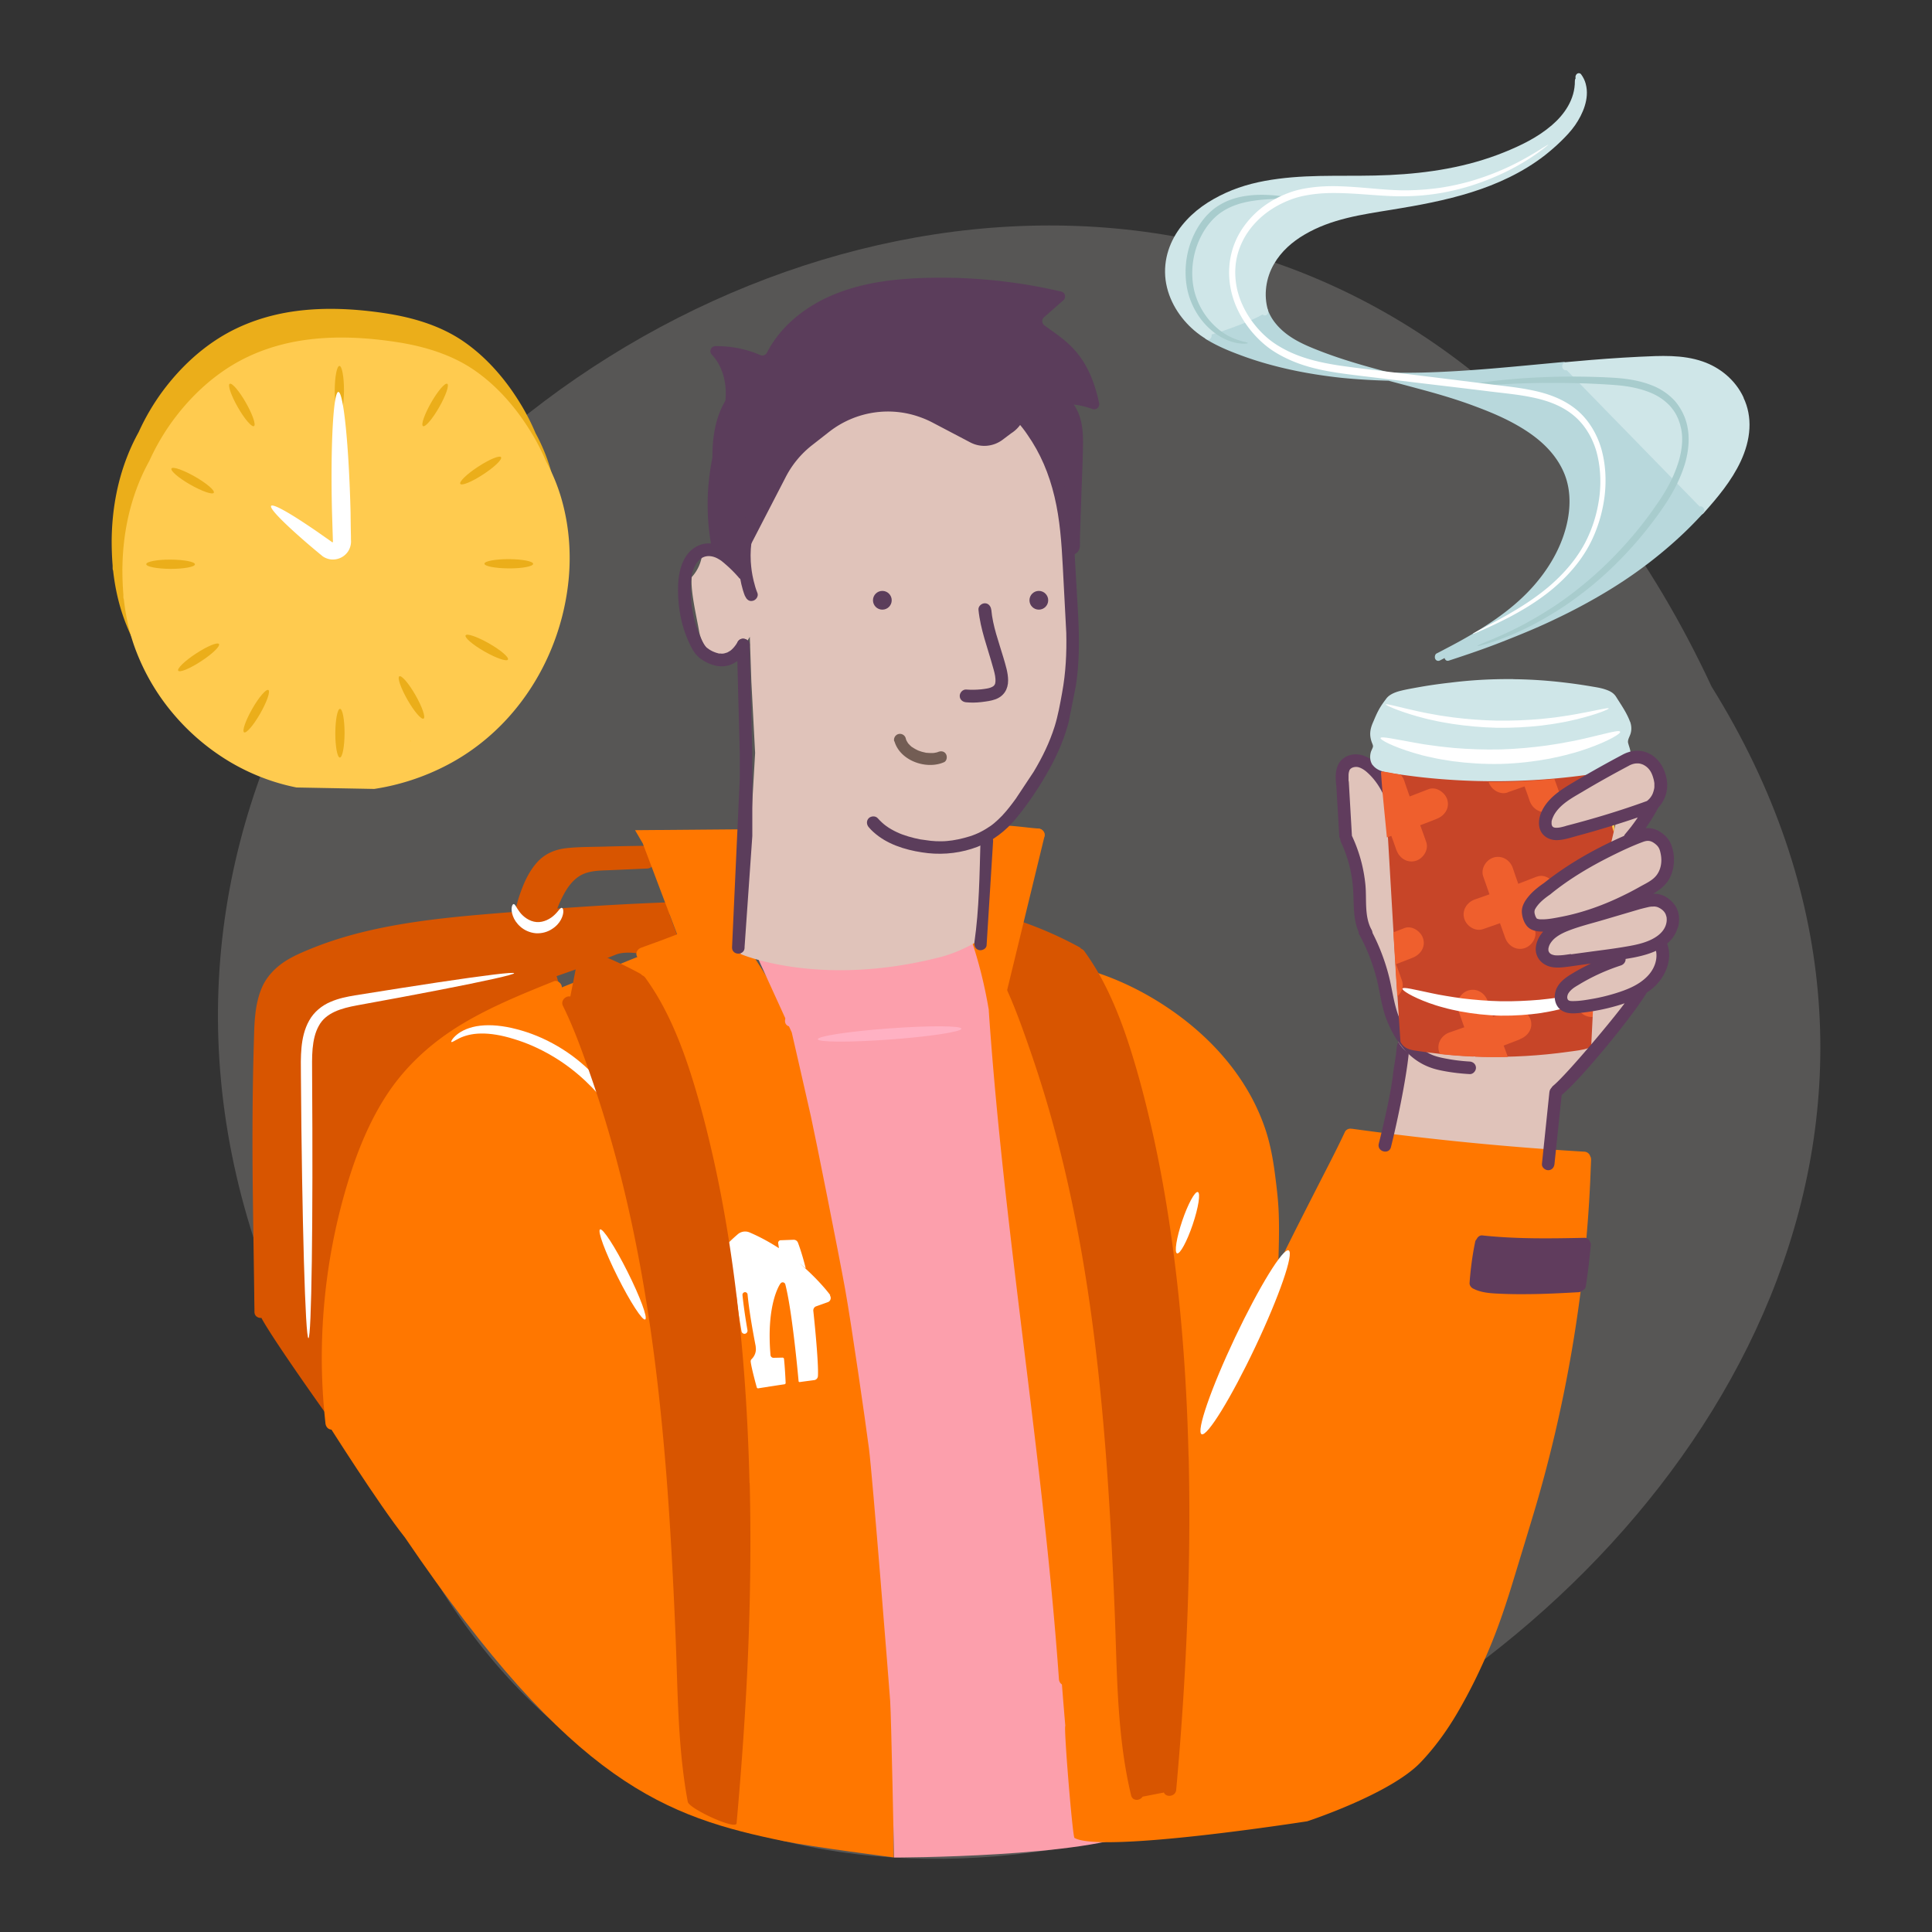 <svg xmlns="http://www.w3.org/2000/svg" viewBox="0 0 200 200"><rect x="0" y="0" width="200" height="200" fill="#333333" stroke="none"/><defs><clipPath id="clippath-1"><path class="cls-1" d="M75.41 147.34c.05-.13-.14-4.6-.21-8.65-.07-4.04-.76-10.78-1.02-13.09 0 0 5.26-.41 6.42-.61s4.93 1.33 4.93 1.33l4.31 8.96s-3.55 9-3.67 9.06-10.76 3-10.76 3z"/></clipPath><style>.cls-1{fill:none}.cls-2{fill:#d85500}.cls-3{fill:#ebae1a}.cls-4{fill:#f70}.cls-6{fill:#cfe6e8}.cls-8{fill:#b8d8dc}.cls-10{fill:#a8cccd}.cls-11{fill:#fff}.cls-14{fill:#e0c3ba}.cls-15{fill:#fcbd07}.cls-16{fill:#fc9fac}.cls-17{fill:#ffcb52}.cls-19{fill:#ef5f2d}.cls-21{fill:#7e567c}.cls-22{fill:#603c5d}.cls-23{fill:#5b3d5b}</style></defs><path d="M177.19 71.09C126.47-37.61-31.06 60.25 41.22 156.32c40.58 87.19 188.82-.33 135.97-85.23z" style="fill:#575655" id="BG_Strong"/><g id="Illustrations"><g id="Layer_7"><path class="cls-2" d="M62.01 98.54c-3.69.3-7.37.76-11.04 1.29-2.14.31-4.27.65-6.4 1.01-1.11.18-2.24.33-3.33.58-.96.22-1.89.57-2.75 1.02-1.73.9-3.3 2.32-4.11 4.11-.91 2-1.02 4.22-1.19 6.37-.38 4.85-.64 9.7-.77 14.57-.14 4.86-.14 9.72-.03 14.58.02.6.03 1.19.05 1.79.03.84 1.33.84 1.31 0a286.389 286.389 0 0 1 .85-32.19c.08-.99.19-1.97.42-2.93s.58-1.85 1.15-2.66c.5-.71 1.16-1.33 1.87-1.83.75-.52 1.57-.94 2.43-1.24.97-.34 1.98-.49 2.99-.66 2.15-.36 4.3-.71 6.45-1.04 3.61-.55 7.22-1.03 10.86-1.35.42-.04.84-.07 1.27-.11.35-.03.65-.28.65-.65 0-.33-.3-.68-.65-.65zM56.22 97.19c-.39-.18-.78-.36-1.15-.57-.18-.1-.36-.2-.53-.31-.08-.05-.16-.1-.24-.16-.04-.03-.08-.05-.12-.08-.04-.03-.19-.14-.02-.01-.14-.11-.27-.19-.46-.19-.16 0-.35.07-.46.19s-.2.29-.19.46c0 .16.06.36.19.46.71.56 1.51.96 2.33 1.33.16.07.32.12.5.07.15-.04.32-.16.39-.3.15-.29.1-.74-.24-.89zM33.95 146.59z"/><path class="cls-2" d="M69.34 94.67c.61-.23.54-1.29-.22-1.26-3.81.14-7.62.36-11.43.64.27-.69.58-1.36.98-1.99.43-.67 1.01-1.29 1.76-1.6.92-.38 1.97-.34 2.95-.39 1.21-.05 2.43-.11 3.64-.16.35-.02.65-.29.65-.65 0-.33-.28-.64-.61-.65.27-.38.1-1.06-.51-1.05-1.33.02-2.66.04-4 .08s-2.61.02-3.9.16c-1.19.13-2.25.57-3.06 1.48-.75.84-1.24 1.85-1.63 2.9a15.5 15.5 0 0 0-.64 2.21c-4.26.34-8.53.67-12.74 1.45-2.06.38-4.11.87-6.11 1.53-1.03.34-2.05.73-3.05 1.16-.86.37-1.71.79-2.45 1.37s-1.38 1.31-1.79 2.18c-.4.87-.63 1.86-.74 2.84-.12.99-.13 1.94-.16 2.91-.03 1.08-.06 2.16-.08 3.23-.07 3.78-.08 7.56-.04 11.34.04 3.9.11 7.79.16 11.69 0 .57.02 1.14.02 1.71 0 .45.38.66.72.63 1.24 2.31 6.79 10.08 6.87 10.18 0-.06.21-2.93.05-3.99-.15-1.07 1.07-14.2 1.61-16.35.54-2.15 3.3-9.98 4.99-12.9 1.69-2.92 8.83-7.14 9.6-7.93.77-.79 7.82-3.14 7.82-3.14l-.38-1.25s4.99-1.74 6.06-2.2c1.07-.47 2.82-.08 2.82-.08l3.8-1.41-.99-2.67z"/></g><g id="Thumb"><path class="cls-14" d="M144.7 112.12s.64-4.62-.57-6.17.45.02-.11-1.66-.45-4.32-1.28-5.34c-.83-1.02-1.33-1.8-1.6-2.98s-.3-3.7-.5-4.87-1.25-2.93-1.34-4.54c-.09-1.62-.49-6.08-.32-6.62.17-.54.89-1.56 1.77-1.14.88.42 2.43 1.95 2.81 2.75s1.08 3.04 1.06 3.86-.11 1.18.27 1.91 1.76 3.82 1.97 4.42 3.01 2.87 3.87 3.6 2.86 3.4 3.24 5.07c.38 1.67 13 3.28 12.88 4.28s-3.89 7.84-6.47 8.43l-15.68-.98z"/><path class="cls-22" d="M140.75 96.81c.73 1.35 1.29 2.77 1.69 4.24s.54 3.05 1.1 4.5c.48 1.24 1.16 2.42 2.1 3.38.94.96 2.05 1.56 3.33 1.84 1.04.23 2.11.36 3.17.42.35.02.65-.32.65-.65 0-.37-.3-.63-.65-.65-.83-.05-1.59-.14-2.38-.29-.55-.1-1.16-.23-1.64-.46-.54-.26-.99-.58-1.42-.99-.84-.81-1.49-1.86-1.91-2.94-.53-1.39-.67-2.88-1.05-4.31a21.37 21.37 0 0 0-1.88-4.75c-.4-.74-1.53-.08-1.13.66z"/><path class="cls-22" d="M143.94 80.88c-.52-.86-1.2-1.7-2.04-2.28s-1.97-.73-2.81-.11c-.91.67-.88 1.88-.75 2.9l.3 5.15c0 .13.05.24.11.34 0 .1.03.2.07.3a13.53 13.53 0 0 1 1.25 4.84c.11 1.67-.05 3.38.78 4.88.41.74 1.54.08 1.13-.66-.76-1.38-.49-3.1-.63-4.61-.17-1.78-.64-3.49-1.4-5.11l-.32-5.55c0-.06-.02-.11-.03-.17v-.59c.01-.15.02-.24.08-.42 0-.01.03-.07.02-.06 0-.02.02-.03.03-.05.01-.02.08-.1.1-.11.18-.15.46-.2.69-.17.29.04.65.25.91.47 1.2 1.02 1.99 2.52 2.34 4.03.21.89.25 1.81.14 2.72-.04.35.33.65.65.65.39 0 .61-.3.65-.65.23-1.98-.24-4.04-1.28-5.75z"/><path class="cls-22" d="M144 87.04c.99 1.74 1.81 3.56 2.44 5.46.11.33.45.55.8.46.33-.09.57-.47.46-.8-.67-2-1.54-3.93-2.58-5.77-.42-.73-1.55-.07-1.13.66z"/><path class="cls-22" d="M146.74 92.98c.83.71 1.77 1.27 2.65 1.91.73.54 1.39 1.18 1.96 1.88 1.14 1.41 1.91 3.11 2.27 4.88.21 1 .26 2.03.19 3.06-.03.35.32.65.65.65.38 0 .63-.3.65-.65.29-3.9-1.39-7.98-4.43-10.46-.97-.79-2.07-1.39-3.02-2.2-.27-.23-.66-.26-.92 0-.24.24-.27.7 0 .92z"/></g><g id="Layer_10"><path class="cls-4" d="M81.26 190.62c-12.34-2.54-21.94-5.83-39.35-31.47-2.72-3.42-8-11.79-8-11.79s-.02-5.94.03-7.68c.05-1.74 1.13-11.29 1.66-13.36.53-2.06 2.21-8.12 3.86-10.78s5.08-6.28 7.4-7.93c2.32-1.65 6.36-3.65 7.92-4.3 1.56-.65 3.24-1.04 3.24-1.04l12.3-4.95-3.78-10.01-.8-1.37 11.89-.1v4.86l-.6 6.87s3.76 5.2 4.91 8.81c10.44 32.47 10.68 75.17 10.58 78.4-.09 3.23 0 7.5 0 7.5s-8.49-1.09-11.29-1.67z"/><path class="cls-14" d="m161.04 112.36-.49 5.42-.06 1.86-16.93-1.86c.07-.27 1.27-6.32 1.27-6.32"/><path d="M164.71 108.53c.32-.27 2.82-2.69 3.45-3.53.63-.84.77-1.41 1.55-2.22.78-.8 1.86-1.81 2.08-2.4.22-.59.34-1.93.26-2.21s.01-.88.01-.88 1.3-1.58 1.09-2.31-.12-.9-.6-1.24-2.45-.96-2.45-.96.49-.6 1.07-1.05c.58-.45 1.46-1.84 1.46-2.35s-.29-2.17-.88-2.52-1.86-.75-1.86-.75-.16-.56-.01-.77 1.02-1.67 1.4-2.22.87-2.29.4-3.11c-.47-.82-.91-1.61-1.8-1.59s-3.99 1.59-4.95 2.15-2.64 1.38-3.41 2.13c-.78.75-1.87 1.45-1.54 2.41.33.96.67 1.16 1.61 1 .94-.16 4.81-1.08 4.81-1.08h.91l-.61 2.58s-5.9 3.95-6.55 4.43-1.5.98-1.73 1.66c-.23.68-.33 2.06.82 2.11s2.35-.22 2.35-.22-2.09 1.2-1.91 2.31c.18 1.11 0 1.46.81 1.55s4.94-.41 4.94-.41v1.13s-1.65.7-2.47 1.3c-.82.6-1.76 1.13-1.37 1.88.38.74.56.45 1.79.55 1.23.1 1.55.16 1.55.16l-.22 4.48z" style="fill:#a28273"/><path class="cls-16" d="M109.82 168.36s13.46 18.58 8.38 21.13c-5.58 2.8-25.65 2.8-25.65 2.8s-.29-14.68-.4-16.21-1.83-23.32-2.2-26.16c-.37-2.84-1.82-12.91-2.47-16.51-.65-3.6-3.06-15.7-3.54-17.86-.48-2.15-1.98-8.68-1.98-8.68l-3.76-8.24s4.81 1.43 6.82 1.59c2.01.16 8.54-.3 10.23-.67s5.51-2.06 5.51-2.06l.83.97 1.58 5.72s.58 9.78.69 10.92 1.98 17.92 2.33 20.73c.35 2.82 2.87 24.45 3.02 25.89.14 1.45.62 6.63.62 6.63z"/></g><g id="Layer_4"><g id="Drink"><path d="M167.08 79.45c-.24 0-.42-.28-.43-.06 0 .09-.07.08-.08.17-.69.06-2.02.17-2.56.25-.76.11-5.34.69-9.62.63-3.53-.05-8.63-.64-10.31-.84v-.03c-.02-.23-.18-.42-.42-.42-.22 0-.44.19-.42.42.24 3.69.46 7.37.67 11.06.21 3.56.41 7.11.64 10.66.13 2.15.28 4.3.42 6.45 0 .11.05.22.13.3 0 .03.02.05.04.07.41.54 1.09.61 1.71.7.75.11 1.5.21 2.25.29 1.47.16 2.94.26 4.42.29 2.95.07 5.91-.1 8.84-.51.72-.1 1.48-.17 2.17-.41.55-.2 1.22-.59 1.17-1.27.27-3.68.53-7.36.78-11.05.24-3.55.46-7.11.66-10.66.12-2.07.22-4.14.32-6.22.01-.23-.13.16-.36.16z" style="fill:#c74528"/><path class="cls-6" d="M168.74 74.71s-.01-.03-.02-.05c-.34-.91-.92-1.72-1.43-2.54 0-.01-.02-.02-.03-.04a.642.642 0 0 0-.1-.13c-.25-.3-.62-.46-.98-.58-.41-.14-.83-.21-1.25-.28-1.04-.18-2.07-.33-3.12-.45-1.7-.2-3.4-.31-5.1-.33-.03 0-.07-.01-.11-.01h-.26c-2.08-.01-4.16.11-6.22.37-.82.09-1.63.2-2.45.33-.49.08-.99.17-1.48.26s-.95.18-1.42.31c-.43.13-.89.32-1.19.66-.06.07-.11.14-.16.21-.26.34-.51.7-.71 1.08-.19.35-.36.74-.52 1.13-.17.37-.31.75-.34 1.16-.03.35.04.71.16 1.04.05.15.16.33.11.49-.06.19-.17.36-.22.55-.11.42-.08.88.15 1.25.02.03.04.06.07.08.51.65 1.38.74 2.15.86.96.14 1.92.27 2.88.38 1.92.21 3.85.34 5.79.39a69.891 69.891 0 0 0 13.26-.93c.39-.07.78-.14 1.15-.28.73-.26 1.47-.75 1.44-1.62V78c.01-.38-.16-.73-.25-1.1-.07-.32.17-.65.26-.97.12-.41.09-.82-.05-1.22z"/></g><g id="Layer_20"><path class="cls-1" d="M152.52 109.38h.17c0-.02-.01-.04-.02-.06-.05.02-.1.03-.15.05zM165.84 104.97c-.23.08-.46.16-.68.24-.82.28-1.75-.32-1.96-1.11-.24-.87.3-1.68 1.11-1.96.5-.17 1.01-.35 1.51-.53-.22-.62-.44-1.24-.65-1.86-.28-.82.32-1.74 1.11-1.96.02 0 .04 0 .06-.01.04-.53.07-1.06.11-1.58.11-1.63.22-3.25.32-4.88-.78.16-1.6-.42-1.81-1.16-.24-.87.3-1.68 1.11-1.96.3-.1.6-.21.9-.32.03-.56.07-1.12.1-1.68-.05-.13-.09-.27-.14-.4-.15-.46-.04-.95.23-1.33.09-1.62.16-3.07.25-4.83 0 0-.62.19-.85.23-.72.15-1.82.32-2.37.4-.36.05-1.61.21-3.28.36l.51 1.41c.29.82-.33 1.75-1.11 1.96-.87.24-1.68-.3-1.96-1.11-.17-.5-.35-.99-.53-1.49-.58.21-1.17.41-1.75.61-.8.28-1.71-.3-1.95-1.08-3.48-.04-6.88-.4-9.13-.76.17.18.3.4.38.64.18.54.37 1.08.56 1.62.65-.25 1.3-.49 1.94-.75.81-.32 1.75.35 1.96 1.11.25.89-.31 1.65-1.11 1.96-.57.22-1.13.44-1.7.66.21.58.42 1.15.62 1.73.29.82-.33 1.75-1.11 1.96-.87.24-1.68-.3-1.96-1.11-.17-.5-.35-.99-.53-1.49-.15.06-.31.11-.46.16.12 1.3.24 2.61.32 3.95.12 1.96.23 3.92.35 5.87.38-.14.76-.29 1.13-.44.81-.32 1.75.35 1.96 1.11.25.89-.31 1.65-1.11 1.96-.57.22-1.13.44-1.7.66.21.58.42 1.15.62 1.73.2.58-.05 1.21-.49 1.61.1 1.53.2 3.07.31 4.6 0 .11.05.22.13.3 0 .03.02.05.04.07.41.54 1.09.61 1.71.7.74.11 1.48.21 2.22.29-.05-.09-.09-.19-.12-.29-.24-.87.3-1.68 1.11-1.96.5-.17 1.01-.35 1.51-.53-.22-.62-.44-1.24-.65-1.86-.28-.82.32-1.74 1.11-1.96.86-.24 1.69.3 1.96 1.11.18.54.37 1.08.56 1.62.65-.25 1.3-.49 1.94-.75.81-.32 1.75.35 1.96 1.11.25.89-.31 1.65-1.11 1.96-.57.22-1.13.44-1.7.66.14.39.29.79.43 1.18 2.09-.05 4.18-.22 6.26-.51.72-.1 1.48-.17 2.17-.41.55-.2 1.22-.59 1.17-1.27.05-.75.11-1.5.16-2.25zm-5.88-11.15c-.57.22-1.13.44-1.7.66.21.58.42 1.15.62 1.73.29.82-.33 1.75-1.11 1.96-.87.24-1.68-.3-1.96-1.11-.17-.5-.35-.99-.53-1.49-.58.21-1.17.41-1.75.61-.82.28-1.75-.32-1.96-1.11-.24-.87.3-1.68 1.11-1.96.5-.17 1.01-.35 1.51-.53-.22-.62-.44-1.24-.65-1.86-.28-.82.32-1.74 1.11-1.96.86-.24 1.69.3 1.96 1.11.18.54.37 1.08.56 1.62.65-.25 1.3-.49 1.94-.75.81-.32 1.75.35 1.96 1.11.25.89-.31 1.65-1.11 1.96zM142.96 79.83v.1c.04-.03.08-.05.12-.07l-.13-.02z"/><path class="cls-19" d="M159.11 90.74c-.65.25-1.29.5-1.94.75-.19-.54-.38-1.07-.56-1.62-.27-.82-1.1-1.35-1.96-1.11-.8.22-1.39 1.14-1.11 1.96.21.62.43 1.24.65 1.86-.5.18-1.01.36-1.51.53-.81.28-1.35 1.1-1.11 1.96.22.79 1.14 1.4 1.96 1.11.59-.2 1.17-.41 1.75-.61.18.49.36.99.53 1.49.28.81 1.09 1.35 1.96 1.11.79-.22 1.4-1.15 1.11-1.96-.2-.58-.41-1.16-.62-1.73.57-.22 1.14-.43 1.7-.66.8-.31 1.36-1.07 1.11-1.96-.21-.76-1.16-1.43-1.96-1.11z"/><path class="cls-17" d="M164.97 90.14c.2.74 1.03 1.32 1.81 1.16l.21-3.44c-.3.11-.6.21-.9.32-.81.28-1.35 1.1-1.11 1.96zM166.94 85.79c.04.13.09.27.14.4.01-.22.03-.45.04-.68l.06-1.05c-.27.38-.39.87-.23 1.33z"/><path class="cls-19" d="M156.07 82.02c.59-.2 1.17-.41 1.75-.61.18.49.36.99.53 1.49.28.81 1.09 1.35 1.96 1.11.79-.22 1.4-1.15 1.11-1.96-.17-.47-.33-.94-.51-1.41-1.87.17-4.26.33-6.52.32h-.28c.24.77 1.14 1.35 1.95 1.08zM144.57 88.01c.28.81 1.09 1.35 1.96 1.11.79-.22 1.4-1.15 1.11-1.96-.2-.58-.41-1.16-.62-1.73.57-.22 1.14-.43 1.7-.66.8-.31 1.36-1.07 1.11-1.96-.21-.76-1.16-1.43-1.96-1.11-.65.25-1.29.5-1.94.75-.19-.54-.38-1.07-.56-1.62a1.73 1.73 0 0 0-.38-.64c-.45-.07-.85-.15-1.2-.22l-.71-.12s-.08.05-.12.07c.15 2.31.4 4.53.61 6.77.16-.05.31-.11.46-.16.18.49.36.99.53 1.49zM145.14 101.54c-.2-.58-.41-1.16-.62-1.73.57-.22 1.14-.43 1.7-.66.8-.31 1.36-1.07 1.11-1.96-.21-.76-1.16-1.43-1.96-1.11-.38.15-.76.29-1.13.44.1 1.6.19 3.19.29 4.79l.12 1.85c.44-.4.69-1.03.49-1.61zM165.17 99.74c.21.62.43 1.24.65 1.86-.5.18-1.01.36-1.51.53-.81.28-1.35 1.1-1.11 1.96.22.79 1.14 1.4 1.96 1.11.23-.08.46-.16.68-.24l.51-7.21c-.02 0-.04 0-.06.01-.8.22-1.39 1.14-1.11 1.96zM157.35 107.57c.8-.31 1.36-1.07 1.11-1.96-.21-.76-1.16-1.43-1.96-1.11-.65.25-1.29.5-1.94.75-.19-.54-.38-1.07-.56-1.62-.27-.82-1.1-1.35-1.96-1.11-.8.22-1.39 1.14-1.11 1.96.21.62.43 1.24.65 1.86-.5.18-1.01.36-1.51.53-.81.28-1.35 1.1-1.11 1.96.03.1.07.2.12.29h.02c1.14.12 2.28.21 3.43.26.05-.02.1-.03.15-.05 0 .02.01.04.02.06l.82.03c.86.02 1.72.02 2.57 0-.14-.4-.28-.79-.43-1.18.57-.22 1.14-.43 1.7-.66z"/></g><path class="cls-11" d="M166.53 73.33c-.03-.11-1.3.23-3.38.6-.52.09-1.09.19-1.7.27-.61.1-1.27.15-1.96.23-1.39.12-2.91.19-4.52.17-1.6-.03-3.13-.16-4.51-.33-.69-.1-1.34-.18-1.95-.3-.61-.1-1.18-.22-1.69-.33-2.06-.45-3.32-.83-3.36-.72-.03.08 1.17.64 3.23 1.23.52.14 1.08.3 1.7.42.61.15 1.28.25 1.98.37 1.4.21 2.95.36 4.59.4 1.64.02 3.19-.07 4.6-.23.7-.09 1.37-.18 1.99-.3.62-.1 1.19-.24 1.71-.36 2.08-.51 3.3-1.03 3.27-1.11zM167.7 75.74c-.09-.21-1.45.2-3.65.71-.28.06-.56.13-.87.19-.3.07-.62.12-.94.18-.65.14-1.35.23-2.08.35-1.47.2-3.1.36-4.81.41-1.71.04-3.35-.03-4.83-.15-.74-.08-1.45-.14-2.1-.24-.33-.05-.65-.08-.95-.13-.3-.05-.6-.1-.87-.15-2.23-.39-3.61-.72-3.69-.51-.06.17 1.21.87 3.45 1.54.28.08.58.16.88.25.31.08.63.15.97.22.67.16 1.4.27 2.16.39 1.53.2 3.24.32 5.02.28 1.79-.05 3.48-.26 5-.54.76-.16 1.48-.31 2.14-.5.33-.09.65-.17.96-.27.3-.1.59-.2.87-.29 2.2-.78 3.44-1.55 3.36-1.72zM165.62 102.71c-.08-.21-1.22.05-3.06.36-.46.08-.96.16-1.5.23-.54.08-1.12.13-1.72.2-1.22.1-2.56.17-3.96.15-1.41-.03-2.74-.15-3.95-.29-.6-.09-1.18-.16-1.72-.26-.54-.08-1.04-.19-1.49-.28-1.82-.38-2.96-.68-3.04-.48-.07.17.94.83 2.75 1.49.45.16.96.33 1.51.47.55.16 1.14.28 1.77.41 1.26.23 2.66.4 4.14.43 1.48.02 2.89-.09 4.16-.27.63-.11 1.23-.21 1.78-.35.56-.12 1.06-.27 1.52-.42 1.84-.59 2.88-1.21 2.81-1.39z"/><path class="cls-14" d="M164.71 108.53c.32-.27 2.82-2.69 3.45-3.53.63-.84.77-1.41 1.55-2.22.78-.8 1.86-1.81 2.08-2.4.22-.59.34-1.93.26-2.21s.01-.88.01-.88 1.3-1.58 1.09-2.31-.12-.9-.6-1.24-2.45-.96-2.45-.96.49-.6 1.07-1.05c.58-.45 1.46-1.84 1.46-2.35s-.29-2.17-.88-2.52-1.86-.75-1.86-.75-.16-.56-.01-.77 1.02-1.67 1.4-2.22.87-2.29.4-3.11c-.47-.82-.91-1.61-1.8-1.59s-3.99 1.59-4.95 2.15-2.64 1.38-3.41 2.13c-.78.75-1.87 1.45-1.54 2.41.33.96.67 1.16 1.61 1 .94-.16 4.81-1.08 4.81-1.08h.91l-.61 2.58s-5.9 3.95-6.55 4.43-1.5.98-1.73 1.66c-.23.68-.33 2.06.82 2.11s2.35-.22 2.35-.22-2.09 1.2-1.91 2.31c.18 1.11 0 1.46.81 1.55s4.94-.41 4.94-.41v1.13s-1.65.7-2.47 1.3c-.82.6-1.76 1.13-1.37 1.88.38.74.56.45 1.79.55 1.23.1 1.55.16 1.55.16l-.22 4.48z"/><path class="cls-4" d="M122.89 184.84c-.32-.33-.63-.67-.94-1.02a.596.596 0 0 0-.21-.14.542.542 0 0 0-.25-.06c-.16 0-.35.07-.46.19s-.2.29-.19.46l.02.17c.03.11.09.21.17.29.3.35.61.69.94 1.02.12.12.3.19.46.19s.35-.07.46-.19.2-.29.19-.46-.07-.34-.19-.46z"/><path class="cls-4" d="M164.62 119.69a.67.67 0 0 0-.63-.47 312.68 312.68 0 0 1-24.02-2.37h-.06a.652.652 0 0 0-.62.22c-.04.05-.07.1-.09.16-.85 1.81-1.78 3.59-2.69 5.37-1.24 2.43-2.48 4.86-3.69 7.31-.16.33-.32.67-.49 1 .05-1.8.11-3.6.04-5.39-.05-1.34-.22-2.68-.39-4.01-.2-1.53-.48-3.05-.96-4.52-1.71-5.18-5.39-9.4-9.83-12.46-2.39-1.65-5.01-2.98-7.76-3.88-.2-.06-.41 0-.57.12l-1.85-2.33-5.67-2.45.52-2.82 1.63-6.73-4.2-.57-1.98 1.74-.09 1.78-.1 7.62s1.21 4.41 1.66 5.79c.45 1.39 1.49 16.13 1.72 18.23s2.13 15.49 2.23 19.5c.1 4.01 2.35 14.11 2.46 21.21.06 3.97.61 11.26 1.09 16.92-.18.12.75 11.49.95 11.6 2.76 1.61 23.74-1.67 24.09-1.72 0 0 8.6-2.81 11.74-6.1 1.46-1.53 2.71-3.26 3.78-5.08 1.34-2.28 2.5-4.67 3.51-7.12.86-2.09 1.57-4.23 2.23-6.38.69-2.26 1.38-4.52 2.06-6.78 1.71-5.64 3.06-11.39 4.06-17.2 1-5.82 1.65-11.71 1.92-17.62l.09-2.21c0-.14-.03-.26-.09-.35z"/><path class="cls-4" d="M121.98 132.79c.52-2.69 1.2-5.36 2.04-7.97.11-.34-.13-.71-.46-.8-.35-.1-.7.12-.8.46-.84 2.62-1.52 5.28-2.04 7.97-.07.35.1.71.46.8.32.09.74-.11.8-.46z"/><path class="cls-16" d="M78.15 99.1c2.99 1.38 6.26 1.95 9.54 1.94 1.71 0 3.41-.16 5.1-.41 1.53-.22 3.07-.49 4.56-.89 1.58-.42 3.12-1.06 4.33-2.18.26-.24.24-.68 0-.92a.658.658 0 0 0-.92 0c-.96.88-2.17 1.39-3.41 1.75-1.42.41-2.88.67-4.33.89-3.07.48-6.26.66-9.33.14-1.67-.28-3.33-.75-4.87-1.46-.32-.15-.7-.09-.89.24-.17.28-.09.75.24.89zM81.73 106.26c5.52 1.3 11.44 1.2 16.81-.69 1.52-.54 2.99-1.21 4.38-2.02.73-.42.07-1.55-.66-1.13-4.72 2.75-10.27 3.75-15.68 3.3-1.52-.13-3.02-.37-4.5-.72-.82-.19-1.17 1.07-.35 1.26z"/><path class="cls-4" d="M70.16 96.7c-1.26.49-2.53.96-3.8 1.41-.32.12-.57.45-.46.8.1.32.46.58.8.46 1.27-.45 2.54-.92 3.8-1.41.32-.12.57-.44.46-.8-.1-.31-.46-.59-.8-.46z"/><path class="cls-22" d="M78.76 64.9c.84 0 .84-1.31 0-1.31s-.84 1.31 0 1.31z"/><path class="cls-21" d="M104.19 28.56s.01.01 0 0zM104.16 28.54s.02.03.03.02c0 0-.01-.02-.02-.03zM104.18 28.53z"/><path class="cls-21" d="M104.18 28.54c0 .01.01.02.01.02s-.01-.02-.02-.02zM104.18 28.53h-.01.01z"/><path class="cls-22" d="M106.29 64.58v.15c0 .09.02.17.06.25.03.08.07.15.14.21.06.06.13.11.21.14.08.04.16.06.25.06l.17-.02c.11-.03.21-.09.29-.17l.1-.13c.06-.1.09-.21.09-.33v-.15c0-.09-.02-.17-.06-.25a.487.487 0 0 0-.14-.21.596.596 0 0 0-.21-.14.542.542 0 0 0-.25-.06l-.17.02c-.11.03-.21.09-.29.17l-.1.13a.63.63 0 0 0-.09.33zM91.6 65.24c.84 0 .84-1.31 0-1.31s-.84 1.31 0 1.31zM106.55 71.28c-.2-.44-.54-.73-.93-1-.41-.28-.49-.72-.61-1.19-.15-.58-.35-1.14-.58-1.7-.5-1.19-1.15-2.28-1.95-3.29-.22-.28-.7-.23-.92 0-.27.27-.22.65 0 .92a12.335 12.335 0 0 1 1.99 3.72c.14.44.23.89.39 1.33.18.51.45.91.89 1.23.16.11.29.19.4.3.02.02.04.05.06.07v.02c.02.03.04.07.06.1 0 .01.03.07.04.08.02.05.04.11.05.16 0 .03.03.13.03.14v.21c0 .03-.01.16-.01.17-.01.07-.03.14-.05.21-.01.04-.03.08-.04.11-.03.07-.07.14-.11.21 0 .01-.02.03-.03.04l-.08.09c-.02.02-.04.04-.07.06 0 0-.01.01-.02.01-.06.04-.12.08-.19.11-.14.06-.15.03-.22-.04-.35-.34-.73-.63-1.25-.56-.43.06-.76.34-1.06.64-.11.11-.27.28-.35.34 0 0-.06.04-.11.06.04-.02-.09.02-.14.04h-.16c-.15-.03-.29-.07-.44-.13-.01 0-.05-.02-.06-.02-.01 0-.02-.01-.04-.02-.07-.03-.15-.07-.22-.1-.15-.07-.3-.15-.45-.22-.62-.31-1.29-.62-2-.5-.49.08-.81.39-1.17.71-.03.03-.18.13-.12.1-.03.02-.17.05-.17.05h-.16c-.05 0-.09-.02-.13-.03-.01 0-.08-.03-.09-.03a.743.743 0 0 1-.21-.13c.06.04-.13-.13-.11-.11-.06-.07-.14-.29-.15-.36-.05-.38.08-.76.34-1.04.24-.26.26-.67 0-.92-.24-.24-.68-.26-.92 0-.71.77-.99 1.97-.44 2.91.48.82 1.59 1.25 2.48.89.26-.1.46-.25.67-.44.09-.08.17-.18.26-.24.02-.02.05-.03.08-.04.04 0 .16-.02.13-.03h.17c.03 0 .07.02.11.02.09.02.18.05.27.09.04.01.07.03.11.04.08.04.17.08.25.12l.48.24c.34.17.7.34 1.07.43.37.09.77.11 1.13-.02.44-.15.75-.46 1.06-.78.05-.04.16-.15.18-.17.01 0 .04-.02.05-.04l.01.01c.04.05.09.09.13.13.47.46 1.05.6 1.67.34.85-.36 1.33-1.2 1.4-2.1.03-.43-.06-.86-.24-1.24zm-4.93 2.63s.06.01 0 0zm1.98.21c.04 0 .02 0 0 0zm1.78-1.23c0-.02.03-.07 0 0z"/><path class="cls-2" d="M123.04 150.79c-.14-5.87-.49-11.72-1.13-17.55-.62-5.62-1.49-11.22-2.76-16.73-.63-2.75-1.35-5.48-2.21-8.16-.86-2.68-1.97-5.51-3.46-8.02-.38-.63-.78-1.24-1.21-1.84a.781.781 0 0 0-.35-.28.688.688 0 0 0-.2-.17c-2-1.09-4.08-2-6.24-2.73-.33-.11-.72.13-.8.46-.1.36.12.69.46.8s.06.02.1.03l-.75 3.81c-.46-.11-1.04.41-.76.98 1.22 2.47 2.14 5.12 3.04 7.72.9 2.62 1.71 5.27 2.43 7.95 1.45 5.38 2.54 10.85 3.38 16.36.84 5.51 1.42 11.05 1.86 16.6.43 5.55.72 11.15.95 16.73.23 5.58.21 11.42 1.26 17.03.13.7.28 1.39.44 2.07.15.63.92.57 1.19.14l2.21-.43c.21.54 1.21.44 1.27-.28.51-5.62.89-11.25 1.12-16.89.24-5.87.31-11.74.17-17.62z"/><path class="cls-22" d="M75.82 167.32s0 .03 0 0zM173.69 96.05c.16-.55.18-1.17 0-1.72-.2-.6-.59-1.04-1.11-1.4-.47-.32-.96-.42-1.46-.41.06-.03.11-.06.17-.1.6-.36 1.12-.78 1.48-1.39.31-.53.47-1.14.51-1.76.04-.61-.05-1.22-.26-1.78-.22-.62-.7-1.11-1.27-1.44-.45-.26-.92-.36-1.4-.31.47-.66.89-1.35 1.28-2.07 0-.02.01-.03.02-.05a3.37 3.37 0 0 0 .92-2.7c-.15-1.28-.86-2.58-2.17-3.05-.82-.3-1.73-.14-2.48.28-1.57.83-3.12 1.7-4.65 2.6-1.28.76-2.67 1.54-3.46 2.84-.38.63-.62 1.4-.43 2.13.21.82.99 1.27 1.81 1.25.75-.02 1.5-.29 2.22-.48.8-.22 1.6-.44 2.39-.68 1.25-.37 2.5-.76 3.74-1.19l-.11.17c-.18.26-.37.52-.56.77 0 .01-.02.03-.02.03-.03.04-.06.07-.09.11l-.16.2c-.12.15-.25.3-.37.45-.05.05-.08.12-.11.18-.14.06-.29.13-.43.19-2.79 1.26-5.47 2.79-7.87 4.7-.57.39-1.13.83-1.57 1.36-.37.44-.7.96-.71 1.55 0 .56.23 1.28.66 1.67.4.36 1.01.45 1.55.44-.22.24-.4.51-.54.82-.22.5-.32 1.06-.13 1.59.2.57.66.97 1.22 1.17.49.17 1.03.16 1.54.11.65-.07 1.29-.17 1.94-.26.31-.04.61-.08.92-.13-.65.31-1.28.64-1.89 1.01-.69.41-1.39.89-1.71 1.66-.29.7-.18 1.59.42 2.09.68.56 1.63.4 2.44.31.9-.11 1.79-.27 2.66-.49.52-.13 1.05-.28 1.56-.46-1.13 1.55-5.93 7.32-7.41 8.55-.27.22-.23.69 0 .92.27.27.65.23.92 0 2.1-1.74 7.37-8.21 8.77-10.55v-.02c.21-.14.41-.28.6-.44 1.31-1.09 2.14-2.97 1.52-4.64.51-.43.9-.97 1.1-1.67zM162.12 85.5c-.26.07-.57.16-.81.18-.26.02-.47.02-.6-.13a.523.523 0 0 1-.07-.15c0-.04-.01-.05-.02-.06V85.05c.02-.18.15-.49.27-.71.63-1.09 1.84-1.74 2.9-2.36 1.57-.94 3.17-1.83 4.79-2.69.01 0 .02-.01.03-.02.3-.16.6-.25.89-.24.07 0 .14 0 .21.01 0 0 .14.03.13.03.08.02.16.05.24.08.02.01.05.02.13.07.48.27.74.69.9 1.2.04.13.08.27.11.41 0 .04.01.08.02.11 0 0 .02.14.02.16v.36c0 .02-.01.14-.02.16 0 .05-.02.09-.03.14-.03.13-.07.26-.12.39 0 .02-.05.09-.05.11-.03.06-.06.11-.1.17-.11.18-.27.35-.45.49-2.75 1-5.57 1.85-8.4 2.58zm-3 9.6-.04-.02c-.05-.07-.09-.15-.13-.23-.02-.05-.07-.21-.09-.31-.05-.3 0 .05-.01-.12v-.1l.03-.12c0-.02 0-.03.01-.04 0 0 .01-.02.03-.05.06-.11.12-.21.2-.31.34-.46.86-.87 1.36-1.21.03-.02.05-.04.07-.06.02-.01.04-.02.05-.04 1.88-1.52 3.99-2.77 6.15-3.85 1.08-.54 2.18-1.06 3.31-1.48.5-.19.83-.15 1.25.17.42.32.51.58.61 1.09.17.85 0 1.83-.69 2.46-.4.37-.94.62-1.42.89-.52.29-1.05.58-1.59.84-2.13 1.06-4.38 1.88-6.72 2.32-.58.11-1.18.23-1.77.24-.27 0-.39.01-.62-.07zm3.5 3.66c-.5.07-.87.14-1.37.14-.22 0-.31 0-.5-.06a.664.664 0 0 1-.35-.21.577.577 0 0 1-.11-.25v-.18c.02-.11.05-.22.09-.32.12-.29.38-.61.67-.83.37-.29.82-.51 1.25-.68 1.18-.47 2.43-.77 3.65-1.13l3.9-1.15h.02c.21-.06.43-.11.64-.16.1-.02.19-.05.29-.06.05 0 .09-.02.14-.02h.08c.08 0 .16-.01.24-.01.03 0 .15.02.16.02.05.01.1.02.15.04 0 0 .03 0 .04.01 0 0 .1.05.11.05.33.17.58.38.72.71 0 .01.05.17.06.19l.03.14v.04c.02.2 0 .39-.03.52-.17.79-.8 1.33-1.55 1.7-.94.46-2.02.63-3.04.8-1.16.19-2.34.33-3.5.49l-1.77.24zm7.88 2.34c-.91.92-2.17 1.39-3.38 1.76-.73.22-1.47.4-2.21.53-.69.12-1.42.25-2.12.24-.12 0-.22 0-.33-.04-.02 0-.14-.08-.11-.05-.13-.15-.13-.33-.07-.53.04-.16.2-.37.37-.53.23-.22.51-.38.78-.54 1.38-.84 2.84-1.5 4.37-2 .29-.1.5-.37.48-.67 1.02-.16 2.17-.39 3.15-.84.19.96-.21 1.95-.93 2.67zM144.24 110.91c-.11 1.05-.32 2.2-.55 3.31-.29 1.4-.61 2.79-.96 4.18-.2.82 1.06 1.16 1.26.35.65-2.58 1.55-6.92 1.83-9.57.04-.35-.37-.23-.99-1.2-.21-.32-.28.85-.32 1.2l-.27 1.73z"/><path class="cls-22" d="M160.39 113.09c-.26 2.47-.51 4.94-.77 7.4-.04.35.33.65.65.65.38 0 .62-.3.65-.65.26-2.47.52-4.94.77-7.4.04-.35-.33-.65-.65-.65-.38 0-.62.3-.65.65z"/><path class="cls-4" d="M107.48 85.77c-1.44-.11-2.87-.37-4.31-.31-.34.02-.67.29-.65.65.02.34.29.67.65.65 1.45-.06 2.87.2 4.31.31.34.03.67-.32.65-.65a.662.662 0 0 0-.65-.65z"/><path class="cls-4" d="M108.18 146.78c-1.08-8.96-2.23-17.91-3.18-26.89-.53-5.04-1-10.09-1.34-15.15.05-.06.08-.14.11-.23l3.39-13.96.96-3.95c.2-.82-1.06-1.17-1.26-.35l-3.39 13.96-.35 1.44c-.37-1.63-.82-3.25-1.35-4.83-.11-.33-.45-.55-.8-.46-.33.09-.57.47-.46.8.82 2.41 1.43 4.88 1.85 7.39v.1c.62 9.04 1.61 18.05 2.69 27.05 1.07 8.96 2.23 17.91 3.19 26.89.54 5.07 1.02 10.15 1.38 15.23.02.35.28.65.65.65.33 0 .68-.3.65-.65-.64-9.04-1.65-18.05-2.73-27.05zM61.8 169.41a75.16 75.16 0 0 0-5.75 4.12c-.28.22-.23.7 0 .92.27.27.65.22.92 0 1.76-1.4 3.6-2.7 5.49-3.92.3-.19.42-.58.24-.89-.17-.29-.6-.43-.89-.24z"/><path class="cls-4" d="M65.63 171.84c-.06-2.76-1.48-5.39-3.73-6.98-1.24-.88-2.74-1.38-4.24-1.62-1.57-.25-3.16-.27-4.74-.06-1.8.24-3.54.76-5.18 1.55-.32.15-.4.61-.24.89.19.32.58.39.89.24 2.6-1.25 5.55-1.74 8.42-1.42 1.37.15 2.75.53 3.94 1.24.98.59 1.81 1.42 2.41 2.39a7.469 7.469 0 0 1 1.15 3.77c.02.84 1.33.84 1.31 0zM50.99 105.76c1.8-.91 3.65-1.69 5.51-2.45.39-.16.78-.32 1.18-.47.33-.13.56-.44.46-.8-.09-.31-.48-.59-.8-.46-3.23 1.3-6.47 2.61-9.46 4.4-2.99 1.79-5.63 4.11-7.61 7.01-1.98 2.91-3.33 6.28-4.34 9.66a62.006 62.006 0 0 0-2.29 11.52c-.4 3.9-.44 7.83-.09 11.73.04.48.09.96.14 1.44.04.35.27.65.65.65.32 0 .69-.3.65-.65-.43-3.83-.49-7.69-.2-11.53.29-3.84.94-7.56 1.94-11.24.91-3.36 2.08-6.69 3.87-9.69.87-1.45 1.88-2.81 3.07-4.03 1.19-1.21 2.43-2.19 3.8-3.09.33-.21 1.14-.61 1.22-.62h.07c.75-.55 1.52-.98 2.33-1.38h-.1z"/><path class="cls-4" d="M68.37 162.6c-.16-.6-.35-1.19-.41-1.8-.13-1.33.39-2.59.66-3.87.58-2.68.48-5.44.27-8.16-.21-2.72-.47-5.59-.7-8.39l-.71-8.51c-.22-2.59-.43-5.18-.79-7.75-.36-2.57-.86-4.98-1.71-7.36-.76-2.14-1.75-4.11-3.28-5.8-2.69-2.97-6.59-4.96-10.61-5.19-.82.39-1.58.83-2.33 1.38.57-.08 1.15-.11 1.72-.1 3.52.05 6.98 1.63 9.51 4.04 1.47 1.4 2.54 3.05 3.31 4.92.92 2.26 1.5 4.64 1.91 7.05.41 2.4.63 4.9.84 7.36l.69 8.19.69 8.19c.22 2.63.48 5.29.23 7.93-.12 1.3-.47 2.52-.77 3.78-.15.63-.26 1.29-.25 1.94s.15 1.27.31 1.88.34 1.17.42 1.77c.07.51.07 1.04.03 1.56a7.056 7.056 0 0 1-1.77 4.14c-.57.62.35 1.55.92.92 1.55-1.69 2.34-4.03 2.16-6.31-.05-.61-.17-1.22-.33-1.81z"/><path class="cls-4" d="M61.91 128.12c1.33 2.74 2.61 5.51 3.87 8.29l.96 2.13c.14.32.61.4.89.24.33-.19.38-.57.24-.89-1.23-2.79-2.51-5.56-3.81-8.32-.33-.7-.67-1.41-1.01-2.11-.15-.32-.61-.4-.89-.24-.32.19-.39.58-.24.89z"/><path class="cls-22" d="M164.6 128.57a.577.577 0 0 0-.6-.43c-3.51.07-7.05.13-10.55-.25-.26-.03-.49.16-.59.39-.07.07-.13.16-.15.27-.29 1.4-.48 2.83-.58 4.26-.02.28.21.55.48.63.02.01.04.03.07.04.86.38 1.79.41 2.72.45s1.77.05 2.66.04c1.78-.01 3.55-.1 5.32-.2.17 0 .33-.08.45-.19.17-.08.3-.21.33-.4.22-1.43.39-2.88.52-4.32 0-.11-.02-.21-.08-.31z"/></g><path class="cls-11" d="M85.94 134.07c-.07-.12-.95-1.27-2.45-2.65s-.07-.08-.08-.12c-.4-1.62-.81-2.67-.81-2.67a.468.468 0 0 0-.44-.29l-1.34.05h-.03c-.15.02-.26.17-.23.32l.07.46s0 .02-.02.02h-.01c-.9-.58-1.89-1.13-2.96-1.59a1.168 1.168 0 0 0-1.3.2c-4.09 3.5-5.88 8.44-5.94 8.7-.02.06-.02.13-.01.2.03.21.2.36.41.38l1.34.05c.18.02.34.15.39.33.05.23 1.09 5.34 1.61 6.62.08.19.28.3.49.27h.01c.76-.14 1.45-.26 2.2-.39h.06c.08-.02.14-.1.12-.18-.1-.45-.33-1.47-.55-2.54 0-.03-.01-.06-.02-.09a.287.287 0 0 0-.17-.2c-.43-.17-.76-.55-.86-1.03-.35-1.79-.71-3.87-.86-5.52-.01-.14.08-.26.22-.29.14-.03.28.07.31.22v.02c.1 1.1.3 2.39.52 3.65.03.17.19.29.36.26.17-.03.29-.19.26-.36-.22-1.27-.42-2.57-.52-3.67-.01-.14.08-.26.22-.29.14-.03.28.07.31.22v.02c.1 1.09.3 2.37.52 3.63.03.17.19.29.36.26s.28-.19.26-.36c-.22-1.27-.41-2.56-.52-3.65-.01-.14.08-.26.22-.29.14-.03.28.07.31.22v.02c.15 1.6.5 3.6.84 5.36v.07c.08.48-.1.94-.43 1.26a.31.31 0 0 0-.09.22s0 .27.33 1.57c.14.56.25.95.3 1.13.02.07.09.11.15.1s.08-.01.12-.02c.25-.04.51-.08.78-.12h.05l.05-.02c.34-.05.67-.1.98-.15l.74-.11a.14.14 0 0 0 .12-.14c-.07-1.6-.17-2.49-.17-2.49-.01-.08-.08-.13-.16-.13l-.92.02c-.15 0-.24-.08-.29-.18-.03-.06-.03-.14-.03-.14-.45-5.29 1-7.32 1-7.32.04-.06.07-.09.07-.09.04-.04.09-.07.15-.08.12-.02.23.04.29.14 0 0 .02.03.04.12.41 1.62.77 4.43 1.02 6.63.21 1.87.34 3.34.34 3.34 0 .06.07.1.12.09.49-.07.97-.13 1.49-.2h.01c.21-.03.36-.2.38-.4.1-1.38-.45-6.57-.48-6.8 0-.19.1-.36.27-.43l1.26-.45c.19-.08.3-.28.27-.49-.01-.07-.04-.13-.07-.19z" style="clip-path:url(#clippath-1)" id="Layer_6"/><path class="cls-21" d="M92.93 25.05s-.01 0 0 0zm11.74-.55zm0 .01zm.02-.01c-.03 0-.01 0 0 0zm.02.03s0-.01-.01-.02c.02 0 .02.01.01.02z"/><path class="cls-11" d="M58.16 93.98c-.17-.03-.34.34-.76.73-.4.39-1.11.8-1.86.74-.75-.06-1.39-.57-1.73-1.02-.35-.45-.47-.84-.64-.84-.14-.01-.35.47-.08 1.22.13.37.38.77.78 1.12.39.35.95.62 1.59.68.64.04 1.23-.14 1.67-.43.45-.28.76-.64.94-.98.37-.7.25-1.2.1-1.21zM62.12 127.27c-.29.14.53 2.35 1.82 4.92 1.29 2.58 2.57 4.55 2.85 4.4.29-.14-.53-2.35-1.82-4.92-1.29-2.58-2.57-4.55-2.85-4.4zM133.4 129.44c-.58-.27-3.06 3.77-5.55 9.02-2.49 5.26-4.04 9.74-3.46 10.01s3.06-3.77 5.55-9.02c2.49-5.26 4.04-9.74 3.46-10.01zM124 123.4c-.3-.1-1.03 1.24-1.62 2.99-.59 1.75-.83 3.26-.53 3.36.3.1 1.03-1.24 1.62-2.99.59-1.75.83-3.26.53-3.36z"/><path d="M99.52 106.49c-.02-.32-3.37-.33-7.47-.03-4.1.3-7.41.8-7.39 1.12.02.32 3.37.33 7.47.03 4.1-.3 7.41-.8 7.39-1.12z" style="fill:#ffb1c3"/><path class="cls-11" d="M53.23 100.75c-.03-.16-3.06.22-7.93.95-2.44.37-5.33.82-8.56 1.34-.81.14-1.68.3-2.54.68-.86.36-1.7 1.03-2.19 1.92-.5.88-.71 1.86-.8 2.81-.09.96-.07 1.91-.06 2.84.05 7.52.17 14.33.31 19.26.14 4.93.31 7.98.47 7.98s.28-3.05.35-7.98c.07-4.93.08-11.74.03-19.26 0-.95-.03-1.86.05-2.73.08-.86.26-1.69.64-2.36.73-1.38 2.37-1.83 3.93-2.12 3.2-.58 6.09-1.12 8.51-1.59 4.84-.94 7.82-1.6 7.79-1.75z"/><path class="cls-11" d="M46.74 107.86c.07.06.32-.14.81-.38.49-.24 1.25-.48 2.23-.49.98-.02 2.15.17 3.42.57 1.27.38 2.62.96 3.94 1.74 2.65 1.55 4.61 3.61 5.81 5.23 1.21 1.63 1.76 2.8 1.93 2.72.12-.04-.15-1.35-1.25-3.18-1.08-1.82-3.07-4.12-5.91-5.77-1.41-.83-2.87-1.41-4.24-1.76-1.36-.36-2.68-.49-3.77-.36-1.1.12-1.95.53-2.42.93-.48.4-.62.72-.57.76z"/><path class="cls-8" d="M125.22 34.71s4.11-1.77 5.75-2.32c0 0 .66 1.93 2.42 2.86 1.74.93 5.2 1.88 6.77 2.78.76.43 2.17.68 3.64.81 1.62.15 3.29.16 4.22.14 1.78-.07 10.92-.8 12.89-.97 1.97-.18 8.76-.74 10.45-.73s4.42-.14 6.01 1.07c1.58 1.22 2.66 2.23 2.98 3.36s.71 3.05-.01 4.73c-.72 1.66-2.18 4.04-3.28 5.29s-2.73 3.2-4.97 4.97c-2.25 1.77-4.7 3.57-6.76 4.7-2.06 1.13-6.32 3.19-7.12 3.53s-7.85 3.04-7.85 3.04l-1.44.05s3.73-1.86 6.64-3.93c2.91-2.08 4.14-3.85 5.02-5.15.88-1.3 1.85-4.2 2.17-5.42.33-1.22 0-3.59-.48-4.63-.48-1.05-3.03-4.09-4.42-4.88-1.4-.78-5.77-2.81-7.08-3.05-1.32-.26-4.4-1.19-4.4-1.19s-2.88-.68-5.1-.86c-2.22-.18-9.16-1.36-10.38-1.76s-5.65-2.44-5.65-2.44z"/><g id="Layer_7-2"><path class="cls-8" d="M163.05 50.31c-.37-2.07-1.52-3.78-2.92-5.07-1.5-1.36-3.23-2.3-4.99-3.08-2.01-.89-4.08-1.58-6.17-2.19-.68-.2-1.36-.38-2.04-.57 2.18-.04 4.37-.17 6.54-.34 2.49-.19 4.97-.45 7.46-.68.31-.03.61-.05.92-.08.19-.01.36-.18.36-.42.01-.2-.15-.43-.33-.41-2.48.23-4.94.47-7.42.68-2.43.2-4.87.36-7.31.42-1.11.02-2.21.03-3.31 0-.38-.1-.77-.21-1.15-.31-2.1-.57-4.19-1.19-6.24-2-1.66-.65-3.43-1.43-4.6-3.04a5.08 5.08 0 0 1-.63-1.2c-.08-.2-.33-.26-.48-.15-.18.12-.21.36-.13.57.72 1.94 2.37 3.12 3.97 3.9.93.46 1.88.81 2.84 1.16.91.33 1.84.62 2.76.9-.08 0-.16-.01-.25-.02-2.37-.2-4.72-.55-7.06-1.12-1.17-.28-2.34-.62-3.48-1.01-1.15-.39-2.28-.82-3.37-1.39-.28-.15-.54-.3-.8-.46-.4-.24-.76.47-.36.72 1.08.66 2.22 1.15 3.38 1.58 1.13.43 2.29.8 3.46 1.11 2.35.63 4.75 1.04 7.15 1.3 1.62.16 3.26.26 4.89.3 1 .27 2 .53 2.99.8 2.07.55 4.14 1.15 6.15 1.92 1.85.69 3.7 1.5 5.39 2.65 1.46 1 2.82 2.31 3.6 4.09.91 2.07.7 4.46-.01 6.56-.65 1.92-1.73 3.63-2.98 5.08-1.25 1.45-2.68 2.63-4.18 3.67-1.55 1.07-3.16 1.99-4.8 2.85-.39.2-.79.42-1.19.62-.17.09-.22.39-.13.57.11.2.31.23.48.15 1.66-.85 3.31-1.74 4.91-2.76 1.58-1.01 3.11-2.16 4.48-3.53 1.34-1.35 2.53-2.93 3.39-4.75 1.01-2.11 1.63-4.61 1.19-7.02z"/><path class="cls-6" d="M180.5 41.16c-.88-1.89-2.52-3.15-4.24-3.74-2.11-.73-4.37-.59-6.53-.49-2.28.11-4.56.28-6.84.49-.28.03-.55.05-.81.07-.19.01-.36.18-.36.42 0 .22.16.43.36.42h.11l13.78 14.13s-.07.08-.11.12c-.33.34.16.93.49.55 1.44-1.62 2.9-3.34 3.86-5.4.48-1.04.83-2.19.89-3.38.06-1.11-.15-2.22-.61-3.17z"/><path class="cls-8" d="M149.94 68.4c1.87-.61 3.73-1.24 5.56-1.96 1.83-.72 3.68-1.47 5.48-2.34 1.8-.85 3.58-1.8 5.31-2.84 1.71-1.03 3.36-2.16 4.95-3.42 1.59-1.26 3.12-2.63 4.55-4.15.18-.19.36-.38.53-.57.33-.36-.16-.95-.49-.58-1.38 1.51-2.85 2.9-4.4 4.16a47.727 47.727 0 0 1-4.86 3.46c-1.68 1.05-3.42 2-5.18 2.85-1.77.85-3.59 1.65-5.41 2.36-1.82.72-3.66 1.36-5.51 1.99-.23.08-.47.15-.7.23-.44.14-.25.93.18.8z"/><path class="cls-6" d="M164.16 8.7c-.1-.38-.26-.7-.48-1-.13-.18-.37-.15-.49 0-.1.12-.12.28-.08.41-.05.06-.08.15-.08.26.02 1.93-1.11 3.5-2.37 4.58-1.48 1.28-3.24 2.12-4.97 2.82-3.82 1.54-7.84 2.16-11.86 2.35-4.02.19-7.69-.11-11.51.39-1.86.24-3.7.66-5.44 1.46-1.74.8-3.28 1.82-4.52 3.36-1.23 1.53-1.97 3.51-1.7 5.65.28 2.13 1.5 3.98 2.98 5.24.4.34.83.65 1.26.9.31.19.59-.18.52-.48.81-.25 3.78-1.21 5.28-2.09.08.09.2.13.32.09.18-.04.32-.28.25-.5-.49-1.61-.21-3.39.6-4.79.77-1.35 1.94-2.34 3.15-3.05 2.8-1.66 5.98-2.09 9.05-2.59 2.77-.45 5.56-.96 8.26-1.81 2.66-.84 5.28-2.03 7.59-3.82.58-.46 1.15-.95 1.68-1.47.52-.51 1.03-1.04 1.46-1.66.78-1.13 1.5-2.74 1.1-4.24z"/></g><path class="cls-10" d="M151.66 39.96c0 .06.77 0 2.16-.08 1.39-.09 3.39-.21 5.87-.24 1.24-.01 2.6 0 4.05.04.73.02 1.48.06 2.26.1.78.05 1.57.09 2.37.21s1.61.31 2.39.62c.79.31 1.53.78 2.14 1.44.29.35.57.72.75 1.16.12.21.17.45.26.67.05.24.13.47.16.72.16.99.02 2.04-.26 3.05-.3 1.01-.72 1.97-1.22 2.85-.25.44-.51.87-.79 1.29-.29.41-.57.82-.85 1.22a40.235 40.235 0 0 1-3.58 4.29 38.18 38.18 0 0 1-3.64 3.36c-1.19.97-2.35 1.8-3.44 2.48a36.632 36.632 0 0 1-5.33 2.83c-.65.29-1.16.48-1.5.63-.34.15-.52.24-.52.26 0 .03.2 0 .55-.1.36-.1.89-.24 1.55-.49 1.33-.47 3.25-1.28 5.47-2.62 1.12-.66 2.3-1.47 3.53-2.43 1.23-.95 2.49-2.07 3.74-3.35 1.25-1.28 2.49-2.72 3.67-4.33 1.17-1.59 2.35-3.41 3-5.62.31-1.1.46-2.3.28-3.46-.16-1.16-.7-2.21-1.38-2.99a6.326 6.326 0 0 0-2.4-1.6c-.85-.33-1.7-.52-2.53-.63-.83-.12-1.64-.15-2.42-.19-.78-.03-1.54-.05-2.27-.06-1.46-.02-2.83 0-4.07.06-2.49.1-4.5.31-5.88.5s-2.14.34-2.14.4zM133 20.42c0-.06-.32-.12-.91-.18-.59-.05-1.44-.12-2.51-.03-1.06.1-2.37.34-3.64 1.21-1.27.87-2.35 2.42-2.88 4.31-.52 1.89-.41 3.92.23 5.48.62 1.57 1.63 2.66 2.55 3.32.93.67 1.8.93 2.4 1.01.15.01.28.03.4.04.12 0 .21 0 .29-.01.16-.01.24-.03.24-.06s-.08-.06-.23-.1c-.08-.02-.17-.04-.28-.06-.11-.03-.23-.07-.37-.11-.55-.17-1.35-.49-2.18-1.18-.82-.68-1.7-1.72-2.23-3.15-.54-1.41-.62-3.21-.15-4.91.48-1.7 1.44-3.11 2.55-3.92 1.13-.82 2.35-1.12 3.36-1.28 1.02-.16 1.87-.18 2.46-.22.59-.04.91-.08.91-.13z"/><path class="cls-11" d="M160.33 14.94s-.34.18-.95.57c-.62.38-1.53.94-2.74 1.54-1.22.6-2.74 1.23-4.56 1.75-.91.25-1.89.47-2.94.63-1.05.15-2.17.25-3.34.27-2.35.05-4.92-.4-7.74-.43-.7 0-1.42.03-2.15.12s-1.47.22-2.21.47c-1.46.5-2.91 1.31-4.13 2.6-.6.64-1.15 1.39-1.56 2.26-.41.87-.68 1.85-.75 2.87-.08 1.02.04 2.06.32 3.04s.72 1.89 1.27 2.72c.54.82 1.19 1.56 1.91 2.19.72.64 1.53 1.13 2.36 1.53 1.67.82 3.47 1.23 5.27 1.51 1.81.27 3.58.45 5.33.68 1.75.21 3.48.42 5.17.62 1.7.2 3.36.4 4.99.6 1.63.21 3.24.34 4.75.66 1.51.31 2.97.83 4.15 1.77 1.19.93 2.03 2.3 2.47 3.79.42 1.5.5 3.07.34 4.54-.17 1.47-.55 2.85-1.08 4.06-.52 1.22-1.2 2.25-1.93 3.15-.73.89-1.5 1.64-2.25 2.28-1.52 1.28-2.96 2.15-4.14 2.84-1.19.68-2.13 1.16-2.77 1.5-.64.34-.97.52-.96.55 0 .03.36-.11 1.01-.4.65-.29 1.61-.73 2.83-1.36 1.21-.65 2.68-1.48 4.25-2.75.78-.64 1.58-1.39 2.34-2.29.76-.9 1.49-1.98 2.05-3.24.56-1.26.98-2.7 1.17-4.24.18-1.55.12-3.22-.33-4.84-.46-1.61-1.38-3.14-2.67-4.16-1.29-1.03-2.82-1.58-4.38-1.91-1.57-.34-3.17-.48-4.8-.69-1.63-.2-3.3-.41-4.99-.62-1.69-.21-3.42-.42-5.17-.63-1.75-.22-3.53-.41-5.31-.68-1.77-.28-3.51-.68-5.1-1.45-.79-.39-1.55-.84-2.22-1.43-.67-.58-1.27-1.27-1.78-2.03-.5-.76-.91-1.6-1.17-2.49a7.88 7.88 0 0 1-.3-2.72c.12-1.83.96-3.46 2.08-4.64 1.12-1.2 2.49-1.98 3.87-2.47.69-.24 1.4-.38 2.1-.47.7-.09 1.4-.13 2.09-.13 2.76 0 5.35.42 7.74.33 1.19-.03 2.33-.15 3.39-.33 1.06-.19 2.06-.43 2.97-.71 1.83-.57 3.36-1.25 4.57-1.9 1.21-.65 2.11-1.26 2.7-1.69.59-.44.89-.69.88-.71z"/><path class="cls-3" d="M57.14 49.12c-.39-1.49-.96-2.93-1.7-4.28-.46-1.09-1-2.14-1.62-3.14-1.5-2.45-3.46-4.72-5.83-6.35-2.41-1.66-5.3-2.5-8.17-2.93-3-.45-6.08-.62-9.09-.23-2.86.37-5.62 1.27-8.07 2.81-2.22 1.4-4.12 3.24-5.7 5.33a23.386 23.386 0 0 0-2.6 4.39c-.46.83-.86 1.68-1.2 2.56-1.08 2.76-1.58 5.74-1.6 8.7 0 .86.03 1.72.1 2.58v.27c0 .09.02.17.05.24.21 1.9.64 3.78 1.35 5.56.92 2.33 2.22 4.49 3.85 6.39 1.6 1.88 3.52 3.51 5.63 4.79 2.17 1.31 4.57 2.25 7.05 2.74 2.65.52 5.37.55 8.04.15 2.64-.4 5.22-1.25 7.58-2.49 2.35-1.23 4.47-2.89 6.25-4.85 1.77-1.95 3.21-4.19 4.27-6.6a25.34 25.34 0 0 0 2.02-7.69c.26-2.65.07-5.36-.61-7.94z"/><path class="cls-15" d="M13.75 58.95c.15-2.23.53-4.42 1.16-6.58.63-2.16 1.48-4.18 2.64-6.09s2.51-3.52 4.2-4.9c1.83-1.5 4.03-2.59 6.33-3.23 2.51-.7 5.13-.89 7.73-.78 2.65.12 5.3.53 7.83 1.34 2.4.78 4.66 1.97 6.56 3.63 1.76 1.54 3.21 3.41 4.31 5.47 1.19 2.22 1.95 4.67 2.28 7.17.36 2.76.23 5.58-.32 8.3-.14.67-.3 1.34-.49 2-.19.66.84.94 1.03.28.78-2.79 1.15-5.71 1.02-8.61-.14-2.9-.72-5.5-1.81-8.05-.96-2.25-2.32-4.34-4.01-6.12a18.748 18.748 0 0 0-6.28-4.35c-2.57-1.1-5.31-1.69-8.08-1.98-2.7-.28-5.44-.25-8.11.23-2.57.46-5.08 1.38-7.26 2.84-1.91 1.28-3.55 2.93-4.89 4.79s-2.39 3.96-3.17 6.13-1.3 4.51-1.58 6.83c-.07.55-.12 1.11-.15 1.67-.02.29.26.53.53.53.31 0 .51-.25.53-.53z"/><path d="M38.74 81.67c2.64-.4 5.22-1.25 7.58-2.49 2.35-1.23 4.47-2.89 6.25-4.85 1.77-1.95 3.21-4.19 4.27-6.6a25.34 25.34 0 0 0 2.02-7.69c.26-2.65.07-5.36-.61-7.94a18.9 18.9 0 0 0-1.7-4.29c-.46-1.09-1-2.14-1.62-3.14-1.5-2.45-3.46-4.72-5.83-6.35-2.41-1.66-5.3-2.5-8.17-2.93-3-.45-6.08-.62-9.09-.23-2.86.37-5.62 1.27-8.07 2.81-2.22 1.4-4.12 3.24-5.7 5.33a23.386 23.386 0 0 0-2.6 4.39c-.46.83-.86 1.68-1.2 2.56-1.08 2.76-1.58 5.74-1.6 8.7 0 .86.03 1.72.1 2.58v.27c0 .09.02.17.05.24.21 1.9.64 3.78 1.35 5.56.92 2.33 2.22 4.49 3.85 6.39 1.6 1.88 3.52 3.51 5.63 4.79 2.17 1.31 4.57 2.25 7.05 2.74" style="fill:#ffcb4f"/><path class="cls-1" d="M59.33 57.6s-.16-.03-.37-.06c0 .85-.03 1.7-.11 2.54-.26 2.66-.95 5.25-2.02 7.69-1.06 2.41-2.5 4.65-4.27 6.6a22.847 22.847 0 0 1-6.25 4.85 24.13 24.13 0 0 1-7.58 2.49"/><path class="cls-15" d="m42.5 76.76-.02-.11s-.06.06.02.11z"/><path class="cls-3" d="M35.18 78.42c.27 0 .48-1.13.49-2.52 0-1.39-.21-2.52-.47-2.52-.27 0-.48 1.13-.49 2.52 0 1.39.21 2.52.47 2.52zM35.12 42.92c.27 0 .48-1.13.49-2.52 0-1.39-.21-2.52-.47-2.52-.27 0-.48 1.13-.49 2.52 0 1.39.21 2.52.47 2.52zM55.19 58.37c0-.27-1.13-.48-2.52-.49-1.39 0-2.52.21-2.52.47 0 .27 1.13.48 2.52.49s2.52-.21 2.52-.47zM20.18 58.42c0-.27-1.13-.48-2.52-.49s-2.52.21-2.52.47c0 .27 1.13.48 2.52.49 1.39 0 2.52-.21 2.52-.47zM51.87 47.33c-.15-.22-1.21.22-2.37.98-1.17.76-1.99 1.56-1.85 1.78.15.22 1.21-.22 2.37-.98 1.17-.76 1.99-1.56 1.85-1.78zM22.67 66.67c-.15-.22-1.21.22-2.37.98-1.17.76-1.99 1.56-1.85 1.78.15.22 1.21-.22 2.37-.98 1.17-.76 1.99-1.56 1.85-1.78zM46.3 39.73c-.23-.13-.98.74-1.67 1.95s-1.07 2.3-.84 2.43c.23.13.98-.74 1.67-1.95s1.07-2.3.84-2.43zM27.78 71.43c-.23-.13-.98.74-1.67 1.95s-1.07 2.3-.84 2.43c.23.13.98-.74 1.67-1.95s1.07-2.3.84-2.43zM17.75 48.5c-.13.23.74.98 1.95 1.67s2.3 1.07 2.43.84c.13-.23-.74-.98-1.95-1.67s-2.3-1.07-2.43-.84zM48.2 65.77c-.13.23.74.98 1.95 1.67s2.3 1.07 2.43.84-.74-.98-1.95-1.67-2.3-1.07-2.43-.84zM23.78 39.73c-.23.13.15 1.22.84 2.43.69 1.21 1.44 2.08 1.67 1.95.23-.13-.15-1.22-.84-2.43-.69-1.21-1.44-2.08-1.67-1.95zM41.34 70.01c-.23.13.15 1.22.84 2.43.69 1.21 1.44 2.08 1.67 1.95.23-.13-.15-1.22-.84-2.43-.69-1.21-1.44-2.08-1.67-1.95z"/><path class="cls-11" d="M35.03 40.57c-.53.01-.83 5.6-.66 12.49.03.86.05 1.7.08 2.51 0 .17.01.34.02.5 0 .01.01 0 0 .02 0 .02-.02.04-.06.04h-.02c-.03-.02-.14-.1-.2-.14-.15-.11-.29-.21-.44-.31-.29-.2-.57-.4-.84-.59-.55-.38-1.06-.72-1.53-1.03-1.89-1.24-3.15-1.9-3.31-1.69-.16.21.8 1.25 2.48 2.77a74.938 74.938 0 0 0 2.18 1.89c.14.11.27.23.41.34.08.06.12.1.23.19.14.11.3.19.47.25.67.26 1.52.06 2.03-.52.26-.28.42-.67.46-1.06.02-.23 0-.3 0-.4v-.3c-.02-.81-.03-1.65-.04-2.51-.17-6.88-.73-12.45-1.26-12.44z"/><path class="cls-2" d="M77.59 153.54c-.14-5.87-.49-11.72-1.13-17.55-.62-5.62-1.49-11.22-2.76-16.73-.63-2.75-1.35-5.48-2.21-8.16-.86-2.68-1.97-5.51-3.46-8.02-.38-.63-.78-1.24-1.21-1.84a.781.781 0 0 0-.35-.28.688.688 0 0 0-.2-.17c-2-1.09-4.08-2-6.24-2.73-.33-.11-.72.13-.8.46-.1.36.12.69.46.8s.06.02.1.03l-.75 3.81c-.46-.11-1.04.41-.76.98 1.22 2.47 2.14 5.12 3.04 7.72.9 2.62 1.71 5.27 2.43 7.95 1.45 5.38 2.54 10.85 3.38 16.36.84 5.51 1.42 11.05 1.86 16.6.43 5.55.72 11.15.95 16.73.23 5.58.21 11.42 1.26 17.03.13.7 4.98 2.95 5.05 2.22.51-5.62.96-11.98 1.19-17.62.24-5.87.31-11.74.17-17.62z"/><path class="cls-23" d="M76.72 39.72c1.14-.85 2.62-1.12 4-.84.02-.16.05-.33.09-.49.32-1.11 1.2-1.87 2.03-2.62.84-.76 1.49-1.68 2.29-2.48.86-.85 1.91-1.5 3.13-1.64.61-.07 1.21.03 1.77.28.22.1.43.22.64.33.18.08.36.12.47.11.9-.1 1.71-1.05 2.41-1.6 1.86-1.45 4.34-2.42 6.68-1.56 1.88.7 2.96 2.35 3.35 4.2l.71-.5c.18-.13.41-.16.63-.13a.88.88 0 0 1 .17-.02c.49 0 1.07.46 1 1-.21 1.61-.64 3.17-1.24 4.65 1.07.15 2.11.47 3.1.93 1.28.6 2.56 1.5 3.32 2.71.78 1.23.87 2.75.84 4.17-.03 1.59-.1 3.19-.16 4.78-.05 1.62-.11 3.24-.16 4.87.01.21.01.43 0 .65-.02.62-.5.94-.98.96-.27.06-.55.02-.79-.16-.47-.08-.83-.49-.85-.99-.05-1.25-.19-2.49-.39-3.71-.73-1.39-1.75-2.67-2.69-3.89-.94-1.23-1.85-2.47-2.53-3.87-.38-.79-.71-1.61-.97-2.45-1.26 1.71-2.82 3.2-4.62 4.39-.07.05-.15.08-.23.1-.24.16-.54.22-.85.16-4.06-.86-8.01-2.23-11.72-4.08.07.12.14.24.21.37.48.9.84 1.97-.05 2.76-.62.55-1.49.85-2.2 1.27-2.76 1.66-4.1 4.58-4.64 7.66-.33 1.89-.35 3.83-.37 5.75.03.23.06.47.08.71.05.54-.5 1-1 1-.48 0-.81-.31-.94-.72a.893.893 0 0 1-.14-.53v-.45c-.47-3.74-1.75-7.33-2.21-11.08-.42-3.4-.19-7.8 2.82-10.04z"/><path class="cls-23" d="M74.33 59.34a24.077 24.077 0 0 1-.4-12.77c.46-1.89 1.16-3.75 1.2-5.7.04-1.5-.43-3.11-1.44-4.15a.525.525 0 0 1 .36-.89c1.59-.02 3.2.29 4.66.93.25.11.54 0 .67-.23 1.41-2.76 3.99-4.81 6.85-6 3.01-1.27 6.32-1.67 9.58-1.76 4.71-.14 9.44.34 14.04 1.41.42.09.55.62.23.9l-2.01 1.77c-.25.21-.23.61.02.81 1.86 1.43 4.56 2.64 5.69 8.08.08.4-.3.74-.69.6-1.99-.72-6.75-1.67-7.14 5.52"/><path class="cls-14" d="m78.19 61.57-.8-1.52c-.39-.69-.99-1.55-1.61-2.25s-3.1-.38-3.1-.38a4.22 4.22 0 0 1-1.07 2.32c-.15 1.4.48 3.99.76 5.61s1.72 3.14 2.88 2.96c1.16-.19 2.37-2.39 2.37-2.39l.16 4.64.39 7.39-.52 8.98c-.15.57-.98 11.83-.98 11.83s8.17 3.56 20.74.3c2.22-.58 4.09-1.81 4.09-1.81l.34-9.6c0-.21.74-1.4.87-1.51s3.83-3.78 4.63-5.14c.8-1.36 2.83-7.19 3.11-9.51.28-2.32.76-8.9.54-11.23l-.91-8.58-2.24-5.71c-.62-.94-1.45-2.58-1.74-2.54s-.42.79-1.43 1.43l-.89.67c-.97.72-2.26.83-3.33.27l-3.96-2.08c-.37-.19-.75-.36-1.14-.5-3.21-1.2-6.8-.63-9.5 1.47l-1.79 1.4a9.981 9.981 0 0 0-2.7 3.25l-3.99 7.72 1.15 7.6"/><path class="cls-23" d="m77.59 66.76.11 4.29.16 6.46.02 2.47v6.56l-.8 11.47v.08c0 .84-1.3.84-1.3 0l.8-17.47v-2.63l-.16-6.06-.13-5.09v-.08c-.02-.84 1.29-.84 1.3 0z"/><path class="cls-23" d="M76.49 59.8c-.45-.52-.93-1-1.45-1.44-.06-.06-.13-.11-.19-.16-.02-.02-.19-.15-.09-.08-.14-.11-.29-.2-.45-.29-.32-.18-.68-.28-1.04-.26-.59.04-.99.42-1.27.91-.34.59-.46 1.27-.49 1.93-.08 1.83.2 3.65.91 5.34.19.43.39.97.75 1.3.08.07.13.08 0 0 .06.04.12.08.18.13.15.11.3.19.47.27.02 0 .19.08.11.05s.08.02.12.04c.12.05.25.07.36.11.06.01.18.02.05 0 .07 0 .13 0 .2.01s.14 0 .2 0c.04 0 .13-.02-.02 0 .04 0 .07 0 .11-.02a.83.83 0 0 0 .21-.06c.02 0 .06-.02.08-.02.07-.02-.08.05.04-.01l.21-.12.13-.08c.33-.26.56-.59.77-.93.43-.72 1.56-.06 1.13.66-.46.76-1.07 1.42-1.91 1.74-.59.22-1.25.2-1.85 0-.43-.14-.84-.35-1.22-.62-.4-.3-.72-.69-.94-1.14-1.01-1.89-1.44-4.08-1.41-6.2.02-1.7.48-3.76 2.26-4.44 1.02-.39 2.17-.05 3 .6.71.55 1.37 1.17 1.96 1.85.23.27.26.66 0 .93-.23.23-.69.27-.93 0l.02.04z"/><path class="cls-23" d="M77.13 61.73c-.33-.82-.5-1.7-.62-2.57-.19-1.38-.16-2.8.15-4.17.21-.9.55-1.77 1.01-2.58.41-.73 1.54-.07 1.13.66-.87 1.55-1.18 3.3-1.08 5.07.05.72.12 1.24.29 1.96.11.43.22.87.4 1.29.13.33-.14.72-.46.8-.38.11-.67-.13-.8-.46h-.02zM102.81 87.01l-.68 10.88c-.05.35-.49.54-.8.46-.38-.11-.5-.46-.46-.8.5-3.49.53-7.01.63-10.54.02-.84 1.33-.84 1.3 0z"/><path class="cls-23" d="M106.28 42.71c1.59 1.89 2.83 4.05 3.6 6.4.77 2.36 1.15 5.04 1.33 7.62l.41 7.13c.11 2.38.12 4.8-.25 7.15l-.74 3.73c-.43 1.65-1.11 3.25-1.93 4.75-1 1.82-2.17 3.59-3.48 5.19-1.09 1.33-2.43 2.36-4.03 2.98-1.61.62-3.4.84-5.11.66-1.71-.19-3.65-.67-5.11-1.74-.38-.28-.74-.59-1.04-.95-.23-.27-.26-.66 0-.93.23-.23.69-.27.93 0 .27.3.6.61.87.8.35.26.74.47 1.14.66.68.32 1.57.57 2.38.73l1.1.15c.35.04.7.05 1.04.05.81 0 1.62-.14 2.39-.34.87-.22 1.55-.49 2.3-.95l.45-.29.22-.16c-.08.06.13-.11.16-.13.28-.24.55-.49.81-.76.57-.61.96-1.13 1.43-1.77L107 79.9c.93-1.55 1.65-3.04 2.18-4.71.35-1.14.56-2.31.77-3.48.38-2.06.48-4.12.43-6.2l-.36-6.86c-.13-2.43-.29-4.85-.86-7.24s-1.45-4.47-2.8-6.41c-.3-.45-.64-.88-1-1.29-.22-.27-.27-.66 0-.93.23-.23.69-.27.93 0v-.06z"/><path class="cls-23" d="M102.61 63.11c-.04-.35-.28-.66-.66-.66-.33 0-.69.3-.66.66.2 2.05.95 3.95 1.49 5.92.12.41.25.87.27 1.27.01.3.01.56-.23.74-.33.23-.86.27-1.24.32-.52.05-1.05.06-1.57.02-.35-.02-.66.32-.66.66 0 .38.3.63.66.66.52.05 1.05.04 1.57-.02.48-.06 1.01-.12 1.47-.29.86-.32 1.31-1.03 1.31-1.95 0-.8-.27-1.61-.49-2.37-.48-1.63-1.1-3.25-1.25-4.95z"/><circle class="cls-23" cx="107.54" cy="62.14" r=".97"/><circle class="cls-23" cx="91.34" cy="62.14" r=".97"/><path d="M92.59 76.73c.58 2.02 3.29 2.97 5.12 2.18.31-.13.37-.58.22-.84-.18-.32-.54-.35-.84-.22-.12.05-.37.09-.49.1-.22.01-.43 0-.65-.02-.07 0 .07.02-.04 0-.05 0-.1-.02-.15-.03-.09-.02-.18-.04-.26-.06s-.17-.05-.26-.08c-.05-.02-.09-.03-.14-.05-.1-.04.01 0-.05-.02a4.23 4.23 0 0 1-.47-.25c-.04-.03-.08-.05-.12-.08-.03-.02-.07-.05-.02 0a2 2 0 0 1-.22-.19 3.32 3.32 0 0 1-.18-.19c-.04-.05.04.06-.03-.03-.02-.03-.04-.06-.06-.1-.05-.08-.1-.16-.14-.25.03.06.01.03 0-.01a.845.845 0 0 1-.05-.17c-.09-.32-.43-.52-.76-.43s-.52.44-.43.76z" style="fill:#735d54"/></g></svg>